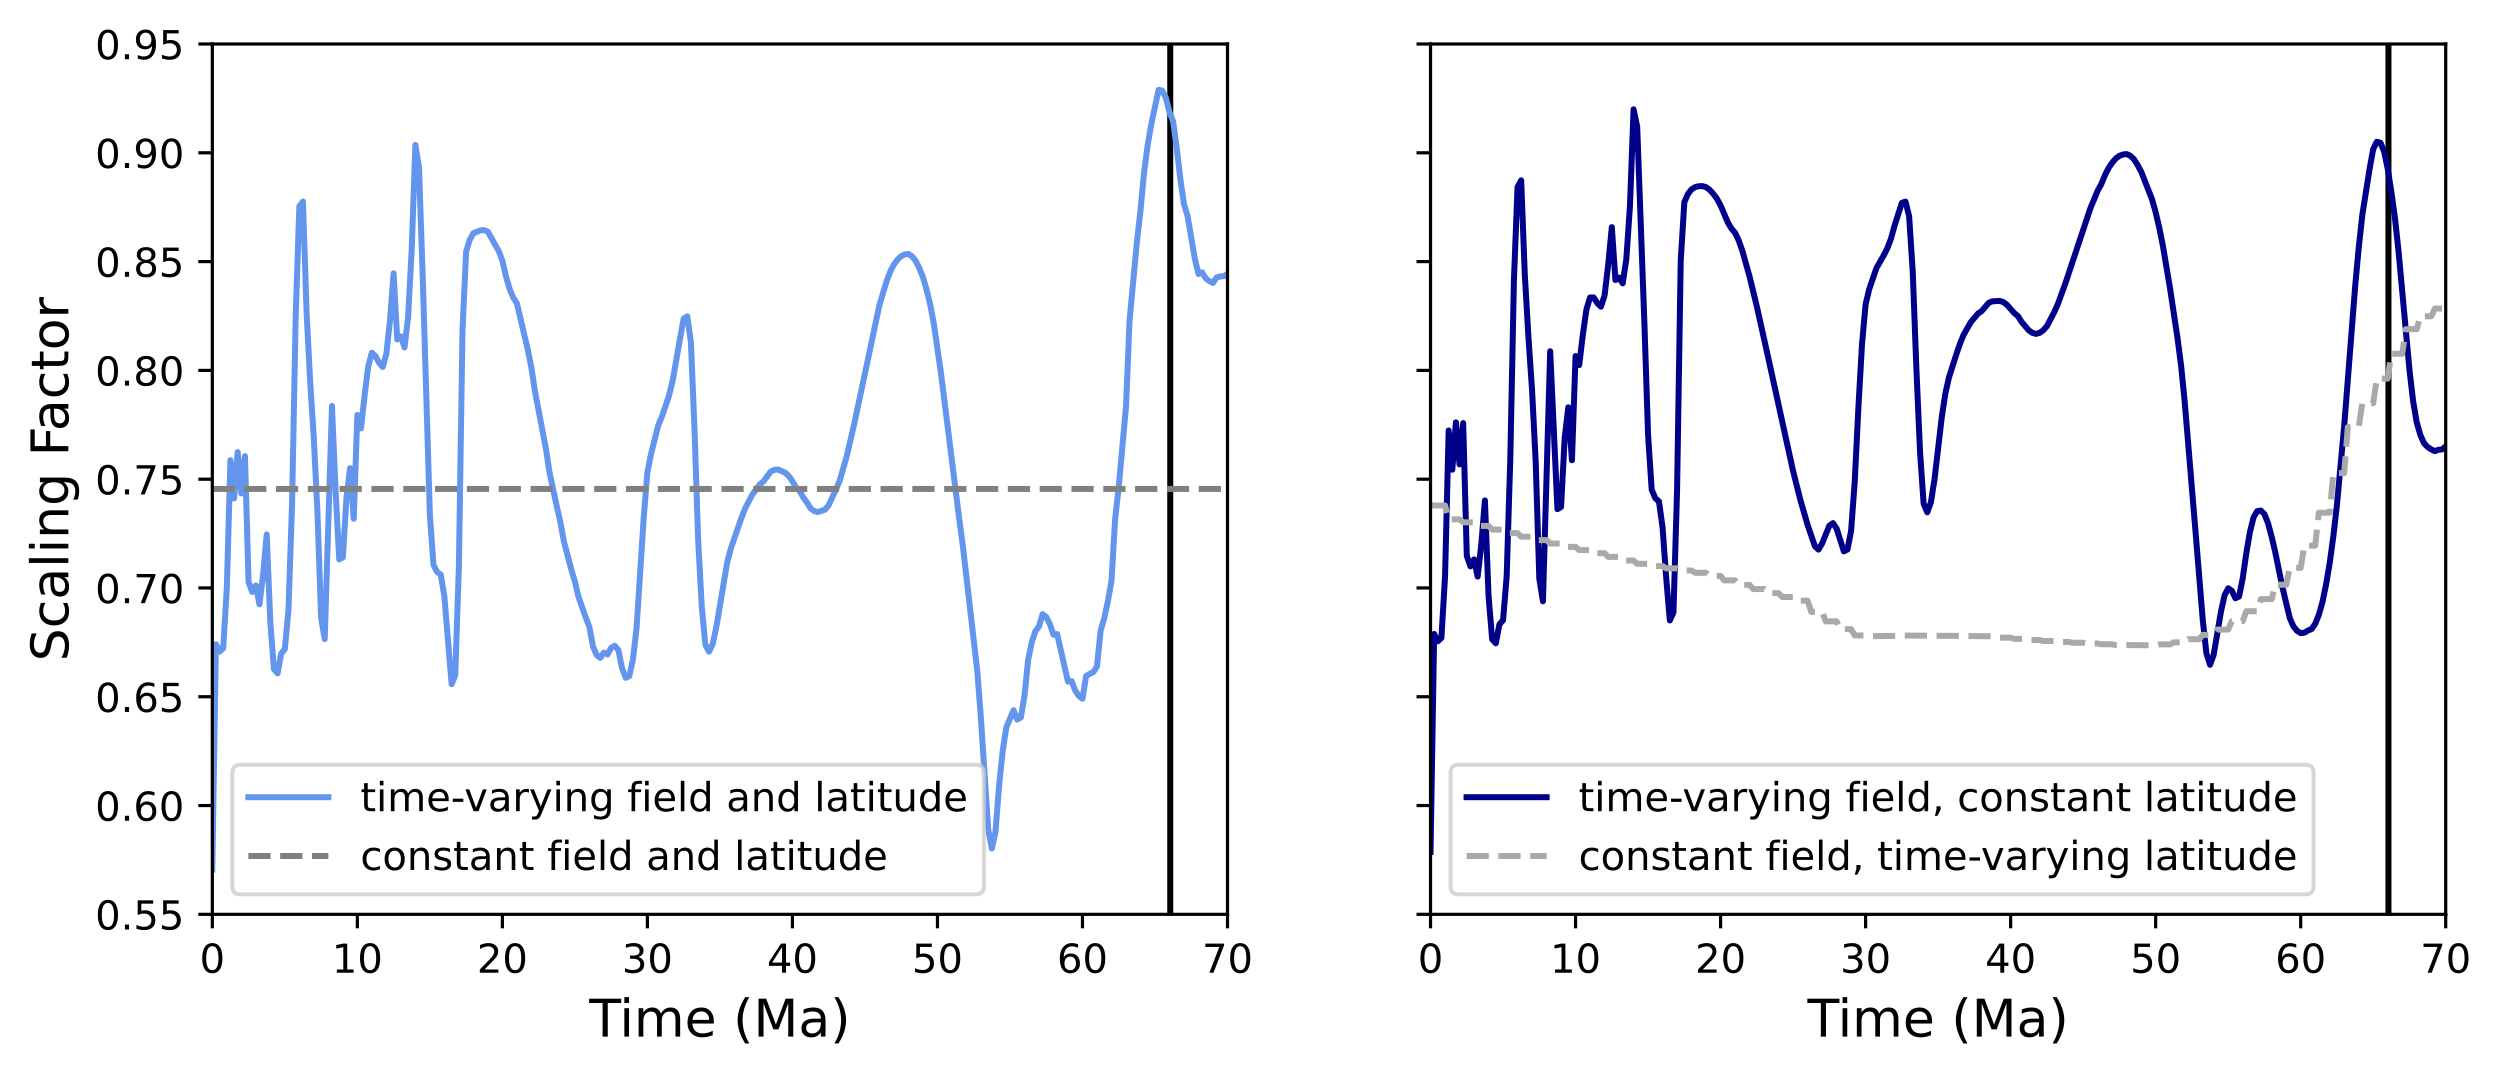<?xml version="1.0" encoding="utf-8" standalone="no"?>
<!DOCTYPE svg PUBLIC "-//W3C//DTD SVG 1.1//EN"
  "http://www.w3.org/Graphics/SVG/1.1/DTD/svg11.dtd">
<!-- Created with matplotlib (https://matplotlib.org/) -->
<svg height="268.899pt" version="1.1" viewBox="0 0 624.61 268.899" width="624.61pt" xmlns="http://www.w3.org/2000/svg" xmlns:xlink="http://www.w3.org/1999/xlink">
 <defs>
  <style type="text/css">
*{stroke-linecap:butt;stroke-linejoin:round;}
  </style>
 </defs>
 <g id="figure_1">
  <g id="patch_1">
   <path d="M 0 268.899 
L 624.61 268.899 
L 624.61 0 
L 0 0 
z
" style="fill:#ffffff;"/>
  </g>
  <g id="axes_1">
   <g id="patch_2">
    <path d="M 53.047 228.439 
L 306.684 228.439 
L 306.684 10.999 
L 53.047 10.999 
z
" style="fill:#ffffff;"/>
   </g>
   <g id="matplotlib.axis_1">
    <g id="xtick_1">
     <g id="line2d_1">
      <defs>
       <path d="M 0 0 
L 0 3.5 
" id="m729b329d42" style="stroke:#000000;stroke-width:0.8;"/>
      </defs>
      <g>
       <use style="stroke:#000000;stroke-width:0.8;" x="53.047" xlink:href="#m729b329d42" y="228.439"/>
      </g>
     </g>
     <g id="text_1">
      <!-- 0 -->
      <defs>
       <path d="M 31.781 66.406 
Q 24.172 66.406 20.328 58.906 
Q 16.5 51.422 16.5 36.375 
Q 16.5 21.391 20.328 13.891 
Q 24.172 6.391 31.781 6.391 
Q 39.453 6.391 43.281 13.891 
Q 47.125 21.391 47.125 36.375 
Q 47.125 51.422 43.281 58.906 
Q 39.453 66.406 31.781 66.406 
z
M 31.781 74.219 
Q 44.047 74.219 50.516 64.516 
Q 56.984 54.828 56.984 36.375 
Q 56.984 17.969 50.516 8.266 
Q 44.047 -1.422 31.781 -1.422 
Q 19.531 -1.422 13.062 8.266 
Q 6.594 17.969 6.594 36.375 
Q 6.594 54.828 13.062 64.516 
Q 19.531 74.219 31.781 74.219 
z
" id="DejaVuSans-48"/>
      </defs>
      <g transform="translate(49.866 243.038)scale(0.1 -0.1)">
       <use xlink:href="#DejaVuSans-48"/>
      </g>
     </g>
    </g>
    <g id="xtick_2">
     <g id="line2d_2">
      <g>
       <use style="stroke:#000000;stroke-width:0.8;" x="89.281" xlink:href="#m729b329d42" y="228.439"/>
      </g>
     </g>
     <g id="text_2">
      <!-- 10 -->
      <defs>
       <path d="M 12.406 8.297 
L 28.516 8.297 
L 28.516 63.922 
L 10.984 60.406 
L 10.984 69.391 
L 28.422 72.906 
L 38.281 72.906 
L 38.281 8.297 
L 54.391 8.297 
L 54.391 0 
L 12.406 0 
z
" id="DejaVuSans-49"/>
      </defs>
      <g transform="translate(82.918 243.038)scale(0.1 -0.1)">
       <use xlink:href="#DejaVuSans-49"/>
       <use x="63.623" xlink:href="#DejaVuSans-48"/>
      </g>
     </g>
    </g>
    <g id="xtick_3">
     <g id="line2d_3">
      <g>
       <use style="stroke:#000000;stroke-width:0.8;" x="125.515" xlink:href="#m729b329d42" y="228.439"/>
      </g>
     </g>
     <g id="text_3">
      <!-- 20 -->
      <defs>
       <path d="M 19.188 8.297 
L 53.609 8.297 
L 53.609 0 
L 7.328 0 
L 7.328 8.297 
Q 12.938 14.109 22.625 23.891 
Q 32.328 33.688 34.812 36.531 
Q 39.547 41.844 41.422 45.531 
Q 43.312 49.219 43.312 52.781 
Q 43.312 58.594 39.234 62.25 
Q 35.156 65.922 28.609 65.922 
Q 23.969 65.922 18.812 64.312 
Q 13.672 62.703 7.812 59.422 
L 7.812 69.391 
Q 13.766 71.781 18.938 73 
Q 24.125 74.219 28.422 74.219 
Q 39.75 74.219 46.484 68.547 
Q 53.219 62.891 53.219 53.422 
Q 53.219 48.922 51.531 44.891 
Q 49.859 40.875 45.406 35.406 
Q 44.188 33.984 37.641 27.219 
Q 31.109 20.453 19.188 8.297 
z
" id="DejaVuSans-50"/>
      </defs>
      <g transform="translate(119.152 243.038)scale(0.1 -0.1)">
       <use xlink:href="#DejaVuSans-50"/>
       <use x="63.623" xlink:href="#DejaVuSans-48"/>
      </g>
     </g>
    </g>
    <g id="xtick_4">
     <g id="line2d_4">
      <g>
       <use style="stroke:#000000;stroke-width:0.8;" x="161.748" xlink:href="#m729b329d42" y="228.439"/>
      </g>
     </g>
     <g id="text_4">
      <!-- 30 -->
      <defs>
       <path d="M 40.578 39.312 
Q 47.656 37.797 51.625 33 
Q 55.609 28.219 55.609 21.188 
Q 55.609 10.406 48.188 4.484 
Q 40.766 -1.422 27.094 -1.422 
Q 22.516 -1.422 17.656 -0.516 
Q 12.797 0.391 7.625 2.203 
L 7.625 11.719 
Q 11.719 9.328 16.594 8.109 
Q 21.484 6.891 26.812 6.891 
Q 36.078 6.891 40.938 10.547 
Q 45.797 14.203 45.797 21.188 
Q 45.797 27.641 41.281 31.266 
Q 36.766 34.906 28.719 34.906 
L 20.219 34.906 
L 20.219 43.016 
L 29.109 43.016 
Q 36.375 43.016 40.234 45.922 
Q 44.094 48.828 44.094 54.297 
Q 44.094 59.906 40.109 62.906 
Q 36.141 65.922 28.719 65.922 
Q 24.656 65.922 20.016 65.031 
Q 15.375 64.156 9.812 62.312 
L 9.812 71.094 
Q 15.438 72.656 20.344 73.438 
Q 25.25 74.219 29.594 74.219 
Q 40.828 74.219 47.359 69.109 
Q 53.906 64.016 53.906 55.328 
Q 53.906 49.266 50.438 45.094 
Q 46.969 40.922 40.578 39.312 
z
" id="DejaVuSans-51"/>
      </defs>
      <g transform="translate(155.386 243.038)scale(0.1 -0.1)">
       <use xlink:href="#DejaVuSans-51"/>
       <use x="63.623" xlink:href="#DejaVuSans-48"/>
      </g>
     </g>
    </g>
    <g id="xtick_5">
     <g id="line2d_5">
      <g>
       <use style="stroke:#000000;stroke-width:0.8;" x="197.982" xlink:href="#m729b329d42" y="228.439"/>
      </g>
     </g>
     <g id="text_5">
      <!-- 40 -->
      <defs>
       <path d="M 37.797 64.312 
L 12.891 25.391 
L 37.797 25.391 
z
M 35.203 72.906 
L 47.609 72.906 
L 47.609 25.391 
L 58.016 25.391 
L 58.016 17.188 
L 47.609 17.188 
L 47.609 0 
L 37.797 0 
L 37.797 17.188 
L 4.891 17.188 
L 4.891 26.703 
z
" id="DejaVuSans-52"/>
      </defs>
      <g transform="translate(191.62 243.038)scale(0.1 -0.1)">
       <use xlink:href="#DejaVuSans-52"/>
       <use x="63.623" xlink:href="#DejaVuSans-48"/>
      </g>
     </g>
    </g>
    <g id="xtick_6">
     <g id="line2d_6">
      <g>
       <use style="stroke:#000000;stroke-width:0.8;" x="234.216" xlink:href="#m729b329d42" y="228.439"/>
      </g>
     </g>
     <g id="text_6">
      <!-- 50 -->
      <defs>
       <path d="M 10.797 72.906 
L 49.516 72.906 
L 49.516 64.594 
L 19.828 64.594 
L 19.828 46.734 
Q 21.969 47.469 24.109 47.828 
Q 26.266 48.188 28.422 48.188 
Q 40.625 48.188 47.75 41.5 
Q 54.891 34.812 54.891 23.391 
Q 54.891 11.625 47.562 5.094 
Q 40.234 -1.422 26.906 -1.422 
Q 22.312 -1.422 17.547 -0.641 
Q 12.797 0.141 7.719 1.703 
L 7.719 11.625 
Q 12.109 9.234 16.797 8.062 
Q 21.484 6.891 26.703 6.891 
Q 35.156 6.891 40.078 11.328 
Q 45.016 15.766 45.016 23.391 
Q 45.016 31 40.078 35.438 
Q 35.156 39.891 26.703 39.891 
Q 22.75 39.891 18.812 39.016 
Q 14.891 38.141 10.797 36.281 
z
" id="DejaVuSans-53"/>
      </defs>
      <g transform="translate(227.854 243.038)scale(0.1 -0.1)">
       <use xlink:href="#DejaVuSans-53"/>
       <use x="63.623" xlink:href="#DejaVuSans-48"/>
      </g>
     </g>
    </g>
    <g id="xtick_7">
     <g id="line2d_7">
      <g>
       <use style="stroke:#000000;stroke-width:0.8;" x="270.45" xlink:href="#m729b329d42" y="228.439"/>
      </g>
     </g>
     <g id="text_7">
      <!-- 60 -->
      <defs>
       <path d="M 33.016 40.375 
Q 26.375 40.375 22.484 35.828 
Q 18.609 31.297 18.609 23.391 
Q 18.609 15.531 22.484 10.953 
Q 26.375 6.391 33.016 6.391 
Q 39.656 6.391 43.531 10.953 
Q 47.406 15.531 47.406 23.391 
Q 47.406 31.297 43.531 35.828 
Q 39.656 40.375 33.016 40.375 
z
M 52.594 71.297 
L 52.594 62.312 
Q 48.875 64.062 45.094 64.984 
Q 41.312 65.922 37.594 65.922 
Q 27.828 65.922 22.672 59.328 
Q 17.531 52.734 16.797 39.406 
Q 19.672 43.656 24.016 45.922 
Q 28.375 48.188 33.594 48.188 
Q 44.578 48.188 50.953 41.516 
Q 57.328 34.859 57.328 23.391 
Q 57.328 12.156 50.688 5.359 
Q 44.047 -1.422 33.016 -1.422 
Q 20.359 -1.422 13.672 8.266 
Q 6.984 17.969 6.984 36.375 
Q 6.984 53.656 15.188 63.938 
Q 23.391 74.219 37.203 74.219 
Q 40.922 74.219 44.703 73.484 
Q 48.484 72.75 52.594 71.297 
z
" id="DejaVuSans-54"/>
      </defs>
      <g transform="translate(264.087 243.038)scale(0.1 -0.1)">
       <use xlink:href="#DejaVuSans-54"/>
       <use x="63.623" xlink:href="#DejaVuSans-48"/>
      </g>
     </g>
    </g>
    <g id="xtick_8">
     <g id="line2d_8">
      <g>
       <use style="stroke:#000000;stroke-width:0.8;" x="306.684" xlink:href="#m729b329d42" y="228.439"/>
      </g>
     </g>
     <g id="text_8">
      <!-- 70 -->
      <defs>
       <path d="M 8.203 72.906 
L 55.078 72.906 
L 55.078 68.703 
L 28.609 0 
L 18.312 0 
L 43.219 64.594 
L 8.203 64.594 
z
" id="DejaVuSans-55"/>
      </defs>
      <g transform="translate(300.321 243.038)scale(0.1 -0.1)">
       <use xlink:href="#DejaVuSans-55"/>
       <use x="63.623" xlink:href="#DejaVuSans-48"/>
      </g>
     </g>
    </g>
    <g id="text_9">
     <!-- Time (Ma) -->
     <defs>
      <path d="M -0.297 72.906 
L 61.375 72.906 
L 61.375 64.594 
L 35.5 64.594 
L 35.5 0 
L 25.594 0 
L 25.594 64.594 
L -0.297 64.594 
z
" id="DejaVuSans-84"/>
      <path d="M 9.422 54.688 
L 18.406 54.688 
L 18.406 0 
L 9.422 0 
z
M 9.422 75.984 
L 18.406 75.984 
L 18.406 64.594 
L 9.422 64.594 
z
" id="DejaVuSans-105"/>
      <path d="M 52 44.188 
Q 55.375 50.25 60.062 53.125 
Q 64.75 56 71.094 56 
Q 79.641 56 84.281 50.016 
Q 88.922 44.047 88.922 33.016 
L 88.922 0 
L 79.891 0 
L 79.891 32.719 
Q 79.891 40.578 77.094 44.375 
Q 74.312 48.188 68.609 48.188 
Q 61.625 48.188 57.562 43.547 
Q 53.516 38.922 53.516 30.906 
L 53.516 0 
L 44.484 0 
L 44.484 32.719 
Q 44.484 40.625 41.703 44.406 
Q 38.922 48.188 33.109 48.188 
Q 26.219 48.188 22.156 43.531 
Q 18.109 38.875 18.109 30.906 
L 18.109 0 
L 9.078 0 
L 9.078 54.688 
L 18.109 54.688 
L 18.109 46.188 
Q 21.188 51.219 25.484 53.609 
Q 29.781 56 35.688 56 
Q 41.656 56 45.828 52.969 
Q 50 49.953 52 44.188 
z
" id="DejaVuSans-109"/>
      <path d="M 56.203 29.594 
L 56.203 25.203 
L 14.891 25.203 
Q 15.484 15.922 20.484 11.062 
Q 25.484 6.203 34.422 6.203 
Q 39.594 6.203 44.453 7.469 
Q 49.312 8.734 54.109 11.281 
L 54.109 2.781 
Q 49.266 0.734 44.188 -0.344 
Q 39.109 -1.422 33.891 -1.422 
Q 20.797 -1.422 13.156 6.188 
Q 5.516 13.812 5.516 26.812 
Q 5.516 40.234 12.766 48.109 
Q 20.016 56 32.328 56 
Q 43.359 56 49.781 48.891 
Q 56.203 41.797 56.203 29.594 
z
M 47.219 32.234 
Q 47.125 39.594 43.094 43.984 
Q 39.062 48.391 32.422 48.391 
Q 24.906 48.391 20.391 44.141 
Q 15.875 39.891 15.188 32.172 
z
" id="DejaVuSans-101"/>
      <path id="DejaVuSans-32"/>
      <path d="M 31 75.875 
Q 24.469 64.656 21.281 53.656 
Q 18.109 42.672 18.109 31.391 
Q 18.109 20.125 21.312 9.062 
Q 24.516 -2 31 -13.188 
L 23.188 -13.188 
Q 15.875 -1.703 12.234 9.375 
Q 8.594 20.453 8.594 31.391 
Q 8.594 42.281 12.203 53.312 
Q 15.828 64.359 23.188 75.875 
z
" id="DejaVuSans-40"/>
      <path d="M 9.812 72.906 
L 24.516 72.906 
L 43.109 23.297 
L 61.812 72.906 
L 76.516 72.906 
L 76.516 0 
L 66.891 0 
L 66.891 64.016 
L 48.094 14.016 
L 38.188 14.016 
L 19.391 64.016 
L 19.391 0 
L 9.812 0 
z
" id="DejaVuSans-77"/>
      <path d="M 34.281 27.484 
Q 23.391 27.484 19.188 25 
Q 14.984 22.516 14.984 16.5 
Q 14.984 11.719 18.141 8.906 
Q 21.297 6.109 26.703 6.109 
Q 34.188 6.109 38.703 11.406 
Q 43.219 16.703 43.219 25.484 
L 43.219 27.484 
z
M 52.203 31.203 
L 52.203 0 
L 43.219 0 
L 43.219 8.297 
Q 40.141 3.328 35.547 0.953 
Q 30.953 -1.422 24.312 -1.422 
Q 15.922 -1.422 10.953 3.297 
Q 6 8.016 6 15.922 
Q 6 25.141 12.172 29.828 
Q 18.359 34.516 30.609 34.516 
L 43.219 34.516 
L 43.219 35.406 
Q 43.219 41.609 39.141 45 
Q 35.062 48.391 27.688 48.391 
Q 23 48.391 18.547 47.266 
Q 14.109 46.141 10.016 43.891 
L 10.016 52.203 
Q 14.938 54.109 19.578 55.047 
Q 24.219 56 28.609 56 
Q 40.484 56 46.344 49.844 
Q 52.203 43.703 52.203 31.203 
z
" id="DejaVuSans-97"/>
      <path d="M 8.016 75.875 
L 15.828 75.875 
Q 23.141 64.359 26.781 53.312 
Q 30.422 42.281 30.422 31.391 
Q 30.422 20.453 26.781 9.375 
Q 23.141 -1.703 15.828 -13.188 
L 8.016 -13.188 
Q 14.5 -2 17.703 9.062 
Q 20.906 20.125 20.906 31.391 
Q 20.906 42.672 17.703 53.656 
Q 14.5 64.656 8.016 75.875 
z
" id="DejaVuSans-41"/>
     </defs>
     <g transform="translate(147.232 258.995)scale(0.13 -0.13)">
      <use xlink:href="#DejaVuSans-84"/>
      <use x="57.959" xlink:href="#DejaVuSans-105"/>
      <use x="85.742" xlink:href="#DejaVuSans-109"/>
      <use x="183.154" xlink:href="#DejaVuSans-101"/>
      <use x="244.678" xlink:href="#DejaVuSans-32"/>
      <use x="276.465" xlink:href="#DejaVuSans-40"/>
      <use x="315.479" xlink:href="#DejaVuSans-77"/>
      <use x="401.758" xlink:href="#DejaVuSans-97"/>
      <use x="463.037" xlink:href="#DejaVuSans-41"/>
     </g>
    </g>
   </g>
   <g id="matplotlib.axis_2">
    <g id="ytick_1">
     <g id="line2d_9">
      <defs>
       <path d="M 0 0 
L -3.5 0 
" id="md293031a9d" style="stroke:#000000;stroke-width:0.8;"/>
      </defs>
      <g>
       <use style="stroke:#000000;stroke-width:0.8;" x="53.047" xlink:href="#md293031a9d" y="228.439"/>
      </g>
     </g>
     <g id="text_10">
      <!-- 0.55 -->
      <defs>
       <path d="M 10.688 12.406 
L 21 12.406 
L 21 0 
L 10.688 0 
z
" id="DejaVuSans-46"/>
      </defs>
      <g transform="translate(23.782 232.238)scale(0.1 -0.1)">
       <use xlink:href="#DejaVuSans-48"/>
       <use x="63.623" xlink:href="#DejaVuSans-46"/>
       <use x="95.41" xlink:href="#DejaVuSans-53"/>
       <use x="159.033" xlink:href="#DejaVuSans-53"/>
      </g>
     </g>
    </g>
    <g id="ytick_2">
     <g id="line2d_10">
      <g>
       <use style="stroke:#000000;stroke-width:0.8;" x="53.047" xlink:href="#md293031a9d" y="201.259"/>
      </g>
     </g>
     <g id="text_11">
      <!-- 0.60 -->
      <g transform="translate(23.782 205.058)scale(0.1 -0.1)">
       <use xlink:href="#DejaVuSans-48"/>
       <use x="63.623" xlink:href="#DejaVuSans-46"/>
       <use x="95.41" xlink:href="#DejaVuSans-54"/>
       <use x="159.033" xlink:href="#DejaVuSans-48"/>
      </g>
     </g>
    </g>
    <g id="ytick_3">
     <g id="line2d_11">
      <g>
       <use style="stroke:#000000;stroke-width:0.8;" x="53.047" xlink:href="#md293031a9d" y="174.079"/>
      </g>
     </g>
     <g id="text_12">
      <!-- 0.65 -->
      <g transform="translate(23.782 177.878)scale(0.1 -0.1)">
       <use xlink:href="#DejaVuSans-48"/>
       <use x="63.623" xlink:href="#DejaVuSans-46"/>
       <use x="95.41" xlink:href="#DejaVuSans-54"/>
       <use x="159.033" xlink:href="#DejaVuSans-53"/>
      </g>
     </g>
    </g>
    <g id="ytick_4">
     <g id="line2d_12">
      <g>
       <use style="stroke:#000000;stroke-width:0.8;" x="53.047" xlink:href="#md293031a9d" y="146.899"/>
      </g>
     </g>
     <g id="text_13">
      <!-- 0.70 -->
      <g transform="translate(23.782 150.698)scale(0.1 -0.1)">
       <use xlink:href="#DejaVuSans-48"/>
       <use x="63.623" xlink:href="#DejaVuSans-46"/>
       <use x="95.41" xlink:href="#DejaVuSans-55"/>
       <use x="159.033" xlink:href="#DejaVuSans-48"/>
      </g>
     </g>
    </g>
    <g id="ytick_5">
     <g id="line2d_13">
      <g>
       <use style="stroke:#000000;stroke-width:0.8;" x="53.047" xlink:href="#md293031a9d" y="119.719"/>
      </g>
     </g>
     <g id="text_14">
      <!-- 0.75 -->
      <g transform="translate(23.782 123.518)scale(0.1 -0.1)">
       <use xlink:href="#DejaVuSans-48"/>
       <use x="63.623" xlink:href="#DejaVuSans-46"/>
       <use x="95.41" xlink:href="#DejaVuSans-55"/>
       <use x="159.033" xlink:href="#DejaVuSans-53"/>
      </g>
     </g>
    </g>
    <g id="ytick_6">
     <g id="line2d_14">
      <g>
       <use style="stroke:#000000;stroke-width:0.8;" x="53.047" xlink:href="#md293031a9d" y="92.539"/>
      </g>
     </g>
     <g id="text_15">
      <!-- 0.80 -->
      <defs>
       <path d="M 31.781 34.625 
Q 24.75 34.625 20.719 30.859 
Q 16.703 27.094 16.703 20.516 
Q 16.703 13.922 20.719 10.156 
Q 24.75 6.391 31.781 6.391 
Q 38.812 6.391 42.859 10.172 
Q 46.922 13.969 46.922 20.516 
Q 46.922 27.094 42.891 30.859 
Q 38.875 34.625 31.781 34.625 
z
M 21.922 38.812 
Q 15.578 40.375 12.031 44.719 
Q 8.5 49.078 8.5 55.328 
Q 8.5 64.062 14.719 69.141 
Q 20.953 74.219 31.781 74.219 
Q 42.672 74.219 48.875 69.141 
Q 55.078 64.062 55.078 55.328 
Q 55.078 49.078 51.531 44.719 
Q 48 40.375 41.703 38.812 
Q 48.828 37.156 52.797 32.312 
Q 56.781 27.484 56.781 20.516 
Q 56.781 9.906 50.312 4.234 
Q 43.844 -1.422 31.781 -1.422 
Q 19.734 -1.422 13.25 4.234 
Q 6.781 9.906 6.781 20.516 
Q 6.781 27.484 10.781 32.312 
Q 14.797 37.156 21.922 38.812 
z
M 18.312 54.391 
Q 18.312 48.734 21.844 45.562 
Q 25.391 42.391 31.781 42.391 
Q 38.141 42.391 41.719 45.562 
Q 45.312 48.734 45.312 54.391 
Q 45.312 60.062 41.719 63.234 
Q 38.141 66.406 31.781 66.406 
Q 25.391 66.406 21.844 63.234 
Q 18.312 60.062 18.312 54.391 
z
" id="DejaVuSans-56"/>
      </defs>
      <g transform="translate(23.782 96.338)scale(0.1 -0.1)">
       <use xlink:href="#DejaVuSans-48"/>
       <use x="63.623" xlink:href="#DejaVuSans-46"/>
       <use x="95.41" xlink:href="#DejaVuSans-56"/>
       <use x="159.033" xlink:href="#DejaVuSans-48"/>
      </g>
     </g>
    </g>
    <g id="ytick_7">
     <g id="line2d_15">
      <g>
       <use style="stroke:#000000;stroke-width:0.8;" x="53.047" xlink:href="#md293031a9d" y="65.359"/>
      </g>
     </g>
     <g id="text_16">
      <!-- 0.85 -->
      <g transform="translate(23.782 69.158)scale(0.1 -0.1)">
       <use xlink:href="#DejaVuSans-48"/>
       <use x="63.623" xlink:href="#DejaVuSans-46"/>
       <use x="95.41" xlink:href="#DejaVuSans-56"/>
       <use x="159.033" xlink:href="#DejaVuSans-53"/>
      </g>
     </g>
    </g>
    <g id="ytick_8">
     <g id="line2d_16">
      <g>
       <use style="stroke:#000000;stroke-width:0.8;" x="53.047" xlink:href="#md293031a9d" y="38.179"/>
      </g>
     </g>
     <g id="text_17">
      <!-- 0.90 -->
      <defs>
       <path d="M 10.984 1.516 
L 10.984 10.5 
Q 14.703 8.734 18.5 7.812 
Q 22.312 6.891 25.984 6.891 
Q 35.75 6.891 40.891 13.453 
Q 46.047 20.016 46.781 33.406 
Q 43.953 29.203 39.594 26.953 
Q 35.25 24.703 29.984 24.703 
Q 19.047 24.703 12.672 31.312 
Q 6.297 37.938 6.297 49.422 
Q 6.297 60.641 12.938 67.422 
Q 19.578 74.219 30.609 74.219 
Q 43.266 74.219 49.922 64.516 
Q 56.594 54.828 56.594 36.375 
Q 56.594 19.141 48.406 8.859 
Q 40.234 -1.422 26.422 -1.422 
Q 22.703 -1.422 18.891 -0.688 
Q 15.094 0.047 10.984 1.516 
z
M 30.609 32.422 
Q 37.25 32.422 41.125 36.953 
Q 45.016 41.5 45.016 49.422 
Q 45.016 57.281 41.125 61.844 
Q 37.25 66.406 30.609 66.406 
Q 23.969 66.406 20.094 61.844 
Q 16.219 57.281 16.219 49.422 
Q 16.219 41.5 20.094 36.953 
Q 23.969 32.422 30.609 32.422 
z
" id="DejaVuSans-57"/>
      </defs>
      <g transform="translate(23.782 41.978)scale(0.1 -0.1)">
       <use xlink:href="#DejaVuSans-48"/>
       <use x="63.623" xlink:href="#DejaVuSans-46"/>
       <use x="95.41" xlink:href="#DejaVuSans-57"/>
       <use x="159.033" xlink:href="#DejaVuSans-48"/>
      </g>
     </g>
    </g>
    <g id="ytick_9">
     <g id="line2d_17">
      <g>
       <use style="stroke:#000000;stroke-width:0.8;" x="53.047" xlink:href="#md293031a9d" y="10.999"/>
      </g>
     </g>
     <g id="text_18">
      <!-- 0.95 -->
      <g transform="translate(23.782 14.798)scale(0.1 -0.1)">
       <use xlink:href="#DejaVuSans-48"/>
       <use x="63.623" xlink:href="#DejaVuSans-46"/>
       <use x="95.41" xlink:href="#DejaVuSans-57"/>
       <use x="159.033" xlink:href="#DejaVuSans-53"/>
      </g>
     </g>
    </g>
    <g id="text_19">
     <!-- Scaling Factor -->
     <defs>
      <path d="M 53.516 70.516 
L 53.516 60.891 
Q 47.906 63.578 42.922 64.891 
Q 37.938 66.219 33.297 66.219 
Q 25.25 66.219 20.875 63.094 
Q 16.5 59.969 16.5 54.203 
Q 16.5 49.359 19.406 46.891 
Q 22.312 44.438 30.422 42.922 
L 36.375 41.703 
Q 47.406 39.594 52.656 34.297 
Q 57.906 29 57.906 20.125 
Q 57.906 9.516 50.797 4.047 
Q 43.703 -1.422 29.984 -1.422 
Q 24.812 -1.422 18.969 -0.25 
Q 13.141 0.922 6.891 3.219 
L 6.891 13.375 
Q 12.891 10.016 18.656 8.297 
Q 24.422 6.594 29.984 6.594 
Q 38.422 6.594 43.016 9.906 
Q 47.609 13.234 47.609 19.391 
Q 47.609 24.75 44.312 27.781 
Q 41.016 30.812 33.5 32.328 
L 27.484 33.5 
Q 16.453 35.688 11.516 40.375 
Q 6.594 45.062 6.594 53.422 
Q 6.594 63.094 13.406 68.656 
Q 20.219 74.219 32.172 74.219 
Q 37.312 74.219 42.625 73.281 
Q 47.953 72.359 53.516 70.516 
z
" id="DejaVuSans-83"/>
      <path d="M 48.781 52.594 
L 48.781 44.188 
Q 44.969 46.297 41.141 47.344 
Q 37.312 48.391 33.406 48.391 
Q 24.656 48.391 19.812 42.844 
Q 14.984 37.312 14.984 27.297 
Q 14.984 17.281 19.812 11.734 
Q 24.656 6.203 33.406 6.203 
Q 37.312 6.203 41.141 7.25 
Q 44.969 8.297 48.781 10.406 
L 48.781 2.094 
Q 45.016 0.344 40.984 -0.531 
Q 36.969 -1.422 32.422 -1.422 
Q 20.062 -1.422 12.781 6.344 
Q 5.516 14.109 5.516 27.297 
Q 5.516 40.672 12.859 48.328 
Q 20.219 56 33.016 56 
Q 37.156 56 41.109 55.141 
Q 45.062 54.297 48.781 52.594 
z
" id="DejaVuSans-99"/>
      <path d="M 9.422 75.984 
L 18.406 75.984 
L 18.406 0 
L 9.422 0 
z
" id="DejaVuSans-108"/>
      <path d="M 54.891 33.016 
L 54.891 0 
L 45.906 0 
L 45.906 32.719 
Q 45.906 40.484 42.875 44.328 
Q 39.844 48.188 33.797 48.188 
Q 26.516 48.188 22.312 43.547 
Q 18.109 38.922 18.109 30.906 
L 18.109 0 
L 9.078 0 
L 9.078 54.688 
L 18.109 54.688 
L 18.109 46.188 
Q 21.344 51.125 25.703 53.562 
Q 30.078 56 35.797 56 
Q 45.219 56 50.047 50.172 
Q 54.891 44.344 54.891 33.016 
z
" id="DejaVuSans-110"/>
      <path d="M 45.406 27.984 
Q 45.406 37.75 41.375 43.109 
Q 37.359 48.484 30.078 48.484 
Q 22.859 48.484 18.828 43.109 
Q 14.797 37.75 14.797 27.984 
Q 14.797 18.266 18.828 12.891 
Q 22.859 7.516 30.078 7.516 
Q 37.359 7.516 41.375 12.891 
Q 45.406 18.266 45.406 27.984 
z
M 54.391 6.781 
Q 54.391 -7.172 48.188 -13.984 
Q 42 -20.797 29.203 -20.797 
Q 24.469 -20.797 20.266 -20.094 
Q 16.062 -19.391 12.109 -17.922 
L 12.109 -9.188 
Q 16.062 -11.328 19.922 -12.344 
Q 23.781 -13.375 27.781 -13.375 
Q 36.625 -13.375 41.016 -8.766 
Q 45.406 -4.156 45.406 5.172 
L 45.406 9.625 
Q 42.625 4.781 38.281 2.391 
Q 33.938 0 27.875 0 
Q 17.828 0 11.672 7.656 
Q 5.516 15.328 5.516 27.984 
Q 5.516 40.672 11.672 48.328 
Q 17.828 56 27.875 56 
Q 33.938 56 38.281 53.609 
Q 42.625 51.219 45.406 46.391 
L 45.406 54.688 
L 54.391 54.688 
z
" id="DejaVuSans-103"/>
      <path d="M 9.812 72.906 
L 51.703 72.906 
L 51.703 64.594 
L 19.672 64.594 
L 19.672 43.109 
L 48.578 43.109 
L 48.578 34.812 
L 19.672 34.812 
L 19.672 0 
L 9.812 0 
z
" id="DejaVuSans-70"/>
      <path d="M 18.312 70.219 
L 18.312 54.688 
L 36.812 54.688 
L 36.812 47.703 
L 18.312 47.703 
L 18.312 18.016 
Q 18.312 11.328 20.141 9.422 
Q 21.969 7.516 27.594 7.516 
L 36.812 7.516 
L 36.812 0 
L 27.594 0 
Q 17.188 0 13.234 3.875 
Q 9.281 7.766 9.281 18.016 
L 9.281 47.703 
L 2.688 47.703 
L 2.688 54.688 
L 9.281 54.688 
L 9.281 70.219 
z
" id="DejaVuSans-116"/>
      <path d="M 30.609 48.391 
Q 23.391 48.391 19.188 42.75 
Q 14.984 37.109 14.984 27.297 
Q 14.984 17.484 19.156 11.844 
Q 23.344 6.203 30.609 6.203 
Q 37.797 6.203 41.984 11.859 
Q 46.188 17.531 46.188 27.297 
Q 46.188 37.016 41.984 42.703 
Q 37.797 48.391 30.609 48.391 
z
M 30.609 56 
Q 42.328 56 49.016 48.375 
Q 55.719 40.766 55.719 27.297 
Q 55.719 13.875 49.016 6.219 
Q 42.328 -1.422 30.609 -1.422 
Q 18.844 -1.422 12.172 6.219 
Q 5.516 13.875 5.516 27.297 
Q 5.516 40.766 12.172 48.375 
Q 18.844 56 30.609 56 
z
" id="DejaVuSans-111"/>
      <path d="M 41.109 46.297 
Q 39.594 47.172 37.812 47.578 
Q 36.031 48 33.891 48 
Q 26.266 48 22.188 43.047 
Q 18.109 38.094 18.109 28.812 
L 18.109 0 
L 9.078 0 
L 9.078 54.688 
L 18.109 54.688 
L 18.109 46.188 
Q 20.953 51.172 25.484 53.578 
Q 30.031 56 36.531 56 
Q 37.453 56 38.578 55.875 
Q 39.703 55.766 41.062 55.516 
z
" id="DejaVuSans-114"/>
     </defs>
     <g transform="translate(17.078 165.226)rotate(-90)scale(0.13 -0.13)">
      <use xlink:href="#DejaVuSans-83"/>
      <use x="63.477" xlink:href="#DejaVuSans-99"/>
      <use x="118.457" xlink:href="#DejaVuSans-97"/>
      <use x="179.736" xlink:href="#DejaVuSans-108"/>
      <use x="207.52" xlink:href="#DejaVuSans-105"/>
      <use x="235.303" xlink:href="#DejaVuSans-110"/>
      <use x="298.682" xlink:href="#DejaVuSans-103"/>
      <use x="362.158" xlink:href="#DejaVuSans-32"/>
      <use x="393.945" xlink:href="#DejaVuSans-70"/>
      <use x="442.34" xlink:href="#DejaVuSans-97"/>
      <use x="503.619" xlink:href="#DejaVuSans-99"/>
      <use x="558.6" xlink:href="#DejaVuSans-116"/>
      <use x="597.809" xlink:href="#DejaVuSans-111"/>
      <use x="658.99" xlink:href="#DejaVuSans-114"/>
     </g>
    </g>
   </g>
   <g id="LineCollection_1">
    <path clip-path="url(#pc0d847e118)" d="M 292.378 228.439 
L 292.378 10.999 
" style="fill:none;stroke:#000000;stroke-width:1.5;"/>
   </g>
   <g id="line2d_18">
    <path clip-path="url(#pc0d847e118)" d="M 53.047 217.258 
L 53.953 160.958 
L 54.859 162.808 
L 55.765 161.949 
L 56.671 146.898 
L 57.576 114.972 
L 58.482 124.548 
L 59.388 112.953 
L 60.294 123.279 
L 61.2 113.959 
L 62.106 145.458 
L 63.011 147.883 
L 63.917 146.294 
L 64.823 151.004 
L 65.729 143.613 
L 66.635 133.507 
L 67.541 155.571 
L 68.447 167.171 
L 69.352 168.233 
L 70.258 163.264 
L 71.164 162.188 
L 72.07 152.417 
L 72.976 125.64 
L 73.882 78.744 
L 74.787 51.531 
L 75.693 50.362 
L 76.599 78.095 
L 77.505 95.597 
L 78.411 109.64 
L 79.317 128.093 
L 80.223 154.358 
L 81.128 159.669 
L 82.94 101.426 
L 83.846 122.657 
L 84.752 139.759 
L 85.658 139.271 
L 86.563 124.415 
L 87.469 116.964 
L 88.375 129.609 
L 89.281 103.671 
L 90.187 107.043 
L 91.093 98.8 
L 91.998 91.583 
L 92.904 88.126 
L 93.81 88.984 
L 94.716 90.656 
L 95.622 91.691 
L 96.528 88.417 
L 97.434 80.123 
L 98.339 68.289 
L 99.245 84.81 
L 100.151 84.046 
L 101.057 86.795 
L 101.963 79.287 
L 102.869 62.188 
L 103.774 36.21 
L 104.68 41.759 
L 105.586 68.258 
L 107.398 128.516 
L 108.304 141.118 
L 109.21 142.919 
L 110.115 143.568 
L 111.021 148.987 
L 112.833 170.939 
L 113.739 168.713 
L 114.645 141.766 
L 115.55 82.526 
L 116.456 62.84 
L 117.362 59.898 
L 118.268 58.268 
L 120.08 57.531 
L 120.985 57.507 
L 121.891 57.881 
L 124.609 62.744 
L 125.515 65.116 
L 126.421 69.088 
L 127.326 72.169 
L 128.232 74.341 
L 129.138 75.793 
L 131.856 87.323 
L 132.761 91.829 
L 133.667 97.835 
L 136.385 112.067 
L 137.291 118.011 
L 139.102 126.472 
L 140.008 130.485 
L 140.914 135.409 
L 142.726 142.219 
L 143.632 145.308 
L 144.537 149.132 
L 146.349 154.293 
L 147.255 156.61 
L 148.161 161.552 
L 149.067 163.625 
L 149.973 164.372 
L 150.878 163.066 
L 151.784 163.511 
L 152.69 161.839 
L 153.596 161.335 
L 154.502 162.414 
L 155.408 166.93 
L 156.313 169.35 
L 157.219 168.928 
L 158.125 164.833 
L 159.031 157.05 
L 160.843 129.21 
L 161.748 117.977 
L 162.654 113.457 
L 164.466 106.241 
L 165.372 104.09 
L 167.184 98.739 
L 168.089 94.948 
L 169.901 84.58 
L 170.807 79.595 
L 171.713 79.042 
L 172.619 85.492 
L 173.524 107.361 
L 174.43 134.924 
L 175.336 151.587 
L 176.242 161.113 
L 177.148 162.821 
L 178.054 160.938 
L 178.96 156.723 
L 181.677 140.536 
L 182.583 137.078 
L 185.3 129.238 
L 186.206 126.919 
L 188.018 123.478 
L 189.83 121.023 
L 190.735 120.304 
L 192.547 117.814 
L 193.453 117.391 
L 194.359 117.298 
L 196.171 118.096 
L 197.076 118.929 
L 197.982 120.23 
L 198.888 121.807 
L 199.794 122.663 
L 200.7 124.285 
L 201.606 125.548 
L 202.511 127.016 
L 203.417 127.681 
L 204.323 127.943 
L 206.135 127.324 
L 207.041 126.205 
L 208.852 122.317 
L 209.758 120.207 
L 211.57 113.932 
L 213.382 106.1 
L 219.723 76.2 
L 221.534 70.184 
L 222.44 67.804 
L 223.346 66.062 
L 224.252 64.849 
L 225.158 64.001 
L 226.063 63.563 
L 226.969 63.44 
L 227.875 64.049 
L 228.781 65.17 
L 229.687 67.017 
L 230.593 69.247 
L 231.498 72.361 
L 232.404 76.088 
L 233.31 80.891 
L 235.122 93.409 
L 239.651 129.629 
L 240.557 136.347 
L 244.18 167.767 
L 245.086 179.576 
L 246.898 207.242 
L 247.804 211.987 
L 248.71 207.863 
L 249.615 196.306 
L 250.521 187.588 
L 251.427 181.695 
L 253.239 177.442 
L 254.145 179.804 
L 255.05 179.243 
L 255.956 173.922 
L 256.862 164.981 
L 257.768 160.551 
L 258.674 157.708 
L 259.58 156.509 
L 260.485 153.44 
L 261.391 154.126 
L 262.297 155.905 
L 263.203 158.576 
L 264.109 158.401 
L 266.826 170.3 
L 267.732 170.177 
L 268.638 172.526 
L 269.544 173.874 
L 270.45 174.569 
L 271.356 168.923 
L 272.261 168.341 
L 273.167 167.92 
L 274.073 166.523 
L 274.979 157.59 
L 275.885 154.448 
L 276.791 150.233 
L 277.697 145.133 
L 278.602 129.776 
L 279.508 121.613 
L 281.32 101.683 
L 282.226 79.889 
L 284.037 60.546 
L 284.943 52.62 
L 285.849 43.006 
L 286.755 36.146 
L 287.661 30.911 
L 289.473 22.445 
L 290.378 22.652 
L 291.284 24.462 
L 292.19 28.03 
L 293.096 30.342 
L 294.002 37.018 
L 294.908 44.761 
L 295.813 50.993 
L 296.719 54.035 
L 298.531 64.727 
L 299.437 68.454 
L 300.343 68.043 
L 301.248 69.54 
L 302.154 70.246 
L 303.06 70.689 
L 303.966 69.303 
L 304.872 69.057 
L 305.778 68.995 
L 306.684 68.419 
L 306.684 68.419 
" style="fill:none;stroke:#6495ed;stroke-linecap:square;stroke-width:1.5;"/>
   </g>
   <g id="line2d_19">
    <path clip-path="url(#pc0d847e118)" d="M 53.047 122.161 
L 306.684 122.161 
L 306.684 122.161 
" style="fill:none;stroke:#808080;stroke-dasharray:5.55,2.4;stroke-dashoffset:0;stroke-width:1.5;"/>
   </g>
   <g id="patch_3">
    <path d="M 53.047 228.439 
L 53.047 10.999 
" style="fill:none;stroke:#000000;stroke-linecap:square;stroke-linejoin:miter;stroke-width:0.8;"/>
   </g>
   <g id="patch_4">
    <path d="M 306.684 228.439 
L 306.684 10.999 
" style="fill:none;stroke:#000000;stroke-linecap:square;stroke-linejoin:miter;stroke-width:0.8;"/>
   </g>
   <g id="patch_5">
    <path d="M 53.047 228.439 
L 306.684 228.439 
" style="fill:none;stroke:#000000;stroke-linecap:square;stroke-linejoin:miter;stroke-width:0.8;"/>
   </g>
   <g id="patch_6">
    <path d="M 53.047 10.999 
L 306.684 10.999 
" style="fill:none;stroke:#000000;stroke-linecap:square;stroke-linejoin:miter;stroke-width:0.8;"/>
   </g>
   <g id="legend_1">
    <g id="patch_7">
     <path d="M 60.047 223.439 
L 243.816 223.439 
Q 245.816 223.439 245.816 221.439 
L 245.816 193.083 
Q 245.816 191.083 243.816 191.083 
L 60.047 191.083 
Q 58.047 191.083 58.047 193.083 
L 58.047 221.439 
Q 58.047 223.439 60.047 223.439 
z
" style="fill:#ffffff;opacity:0.8;stroke:#cccccc;stroke-linejoin:miter;"/>
    </g>
    <g id="line2d_20">
     <path d="M 62.047 199.181 
L 82.047 199.181 
" style="fill:none;stroke:#6495ed;stroke-linecap:square;stroke-width:1.5;"/>
    </g>
    <g id="line2d_21"/>
    <g id="text_20">
     <!-- time-varying field and latitude -->
     <defs>
      <path d="M 4.891 31.391 
L 31.203 31.391 
L 31.203 23.391 
L 4.891 23.391 
z
" id="DejaVuSans-45"/>
      <path d="M 2.984 54.688 
L 12.5 54.688 
L 29.594 8.797 
L 46.688 54.688 
L 56.203 54.688 
L 35.688 0 
L 23.484 0 
z
" id="DejaVuSans-118"/>
      <path d="M 32.172 -5.078 
Q 28.375 -14.844 24.75 -17.812 
Q 21.141 -20.797 15.094 -20.797 
L 7.906 -20.797 
L 7.906 -13.281 
L 13.188 -13.281 
Q 16.891 -13.281 18.938 -11.516 
Q 21 -9.766 23.484 -3.219 
L 25.094 0.875 
L 2.984 54.688 
L 12.5 54.688 
L 29.594 11.922 
L 46.688 54.688 
L 56.203 54.688 
z
" id="DejaVuSans-121"/>
      <path d="M 37.109 75.984 
L 37.109 68.5 
L 28.516 68.5 
Q 23.688 68.5 21.797 66.547 
Q 19.922 64.594 19.922 59.516 
L 19.922 54.688 
L 34.719 54.688 
L 34.719 47.703 
L 19.922 47.703 
L 19.922 0 
L 10.891 0 
L 10.891 47.703 
L 2.297 47.703 
L 2.297 54.688 
L 10.891 54.688 
L 10.891 58.5 
Q 10.891 67.625 15.141 71.797 
Q 19.391 75.984 28.609 75.984 
z
" id="DejaVuSans-102"/>
      <path d="M 45.406 46.391 
L 45.406 75.984 
L 54.391 75.984 
L 54.391 0 
L 45.406 0 
L 45.406 8.203 
Q 42.578 3.328 38.25 0.953 
Q 33.938 -1.422 27.875 -1.422 
Q 17.969 -1.422 11.734 6.484 
Q 5.516 14.406 5.516 27.297 
Q 5.516 40.188 11.734 48.094 
Q 17.969 56 27.875 56 
Q 33.938 56 38.25 53.625 
Q 42.578 51.266 45.406 46.391 
z
M 14.797 27.297 
Q 14.797 17.391 18.875 11.75 
Q 22.953 6.109 30.078 6.109 
Q 37.203 6.109 41.297 11.75 
Q 45.406 17.391 45.406 27.297 
Q 45.406 37.203 41.297 42.844 
Q 37.203 48.484 30.078 48.484 
Q 22.953 48.484 18.875 42.844 
Q 14.797 37.203 14.797 27.297 
z
" id="DejaVuSans-100"/>
      <path d="M 8.5 21.578 
L 8.5 54.688 
L 17.484 54.688 
L 17.484 21.922 
Q 17.484 14.156 20.5 10.266 
Q 23.531 6.391 29.594 6.391 
Q 36.859 6.391 41.078 11.031 
Q 45.312 15.672 45.312 23.688 
L 45.312 54.688 
L 54.297 54.688 
L 54.297 0 
L 45.312 0 
L 45.312 8.406 
Q 42.047 3.422 37.719 1 
Q 33.406 -1.422 27.688 -1.422 
Q 18.266 -1.422 13.375 4.438 
Q 8.5 10.297 8.5 21.578 
z
M 31.109 56 
z
" id="DejaVuSans-117"/>
     </defs>
     <g transform="translate(90.047 202.681)scale(0.1 -0.1)">
      <use xlink:href="#DejaVuSans-116"/>
      <use x="39.209" xlink:href="#DejaVuSans-105"/>
      <use x="66.992" xlink:href="#DejaVuSans-109"/>
      <use x="164.404" xlink:href="#DejaVuSans-101"/>
      <use x="225.928" xlink:href="#DejaVuSans-45"/>
      <use x="259.387" xlink:href="#DejaVuSans-118"/>
      <use x="318.566" xlink:href="#DejaVuSans-97"/>
      <use x="379.846" xlink:href="#DejaVuSans-114"/>
      <use x="420.959" xlink:href="#DejaVuSans-121"/>
      <use x="480.139" xlink:href="#DejaVuSans-105"/>
      <use x="507.922" xlink:href="#DejaVuSans-110"/>
      <use x="571.301" xlink:href="#DejaVuSans-103"/>
      <use x="634.777" xlink:href="#DejaVuSans-32"/>
      <use x="666.564" xlink:href="#DejaVuSans-102"/>
      <use x="701.77" xlink:href="#DejaVuSans-105"/>
      <use x="729.553" xlink:href="#DejaVuSans-101"/>
      <use x="791.076" xlink:href="#DejaVuSans-108"/>
      <use x="818.859" xlink:href="#DejaVuSans-100"/>
      <use x="882.336" xlink:href="#DejaVuSans-32"/>
      <use x="914.123" xlink:href="#DejaVuSans-97"/>
      <use x="975.402" xlink:href="#DejaVuSans-110"/>
      <use x="1038.781" xlink:href="#DejaVuSans-100"/>
      <use x="1102.258" xlink:href="#DejaVuSans-32"/>
      <use x="1134.045" xlink:href="#DejaVuSans-108"/>
      <use x="1161.828" xlink:href="#DejaVuSans-97"/>
      <use x="1223.107" xlink:href="#DejaVuSans-116"/>
      <use x="1262.316" xlink:href="#DejaVuSans-105"/>
      <use x="1290.1" xlink:href="#DejaVuSans-116"/>
      <use x="1329.309" xlink:href="#DejaVuSans-117"/>
      <use x="1392.688" xlink:href="#DejaVuSans-100"/>
      <use x="1456.164" xlink:href="#DejaVuSans-101"/>
     </g>
    </g>
    <g id="line2d_22">
     <path d="M 62.047 213.86 
L 82.047 213.86 
" style="fill:none;stroke:#808080;stroke-dasharray:5.55,2.4;stroke-dashoffset:0;stroke-width:1.5;"/>
    </g>
    <g id="line2d_23"/>
    <g id="text_21">
     <!-- constant field and latitude -->
     <defs>
      <path d="M 44.281 53.078 
L 44.281 44.578 
Q 40.484 46.531 36.375 47.5 
Q 32.281 48.484 27.875 48.484 
Q 21.188 48.484 17.844 46.438 
Q 14.5 44.391 14.5 40.281 
Q 14.5 37.156 16.891 35.375 
Q 19.281 33.594 26.516 31.984 
L 29.594 31.297 
Q 39.156 29.25 43.188 25.516 
Q 47.219 21.781 47.219 15.094 
Q 47.219 7.469 41.188 3.016 
Q 35.156 -1.422 24.609 -1.422 
Q 20.219 -1.422 15.453 -0.562 
Q 10.688 0.297 5.422 2 
L 5.422 11.281 
Q 10.406 8.688 15.234 7.391 
Q 20.062 6.109 24.812 6.109 
Q 31.156 6.109 34.562 8.281 
Q 37.984 10.453 37.984 14.406 
Q 37.984 18.062 35.516 20.016 
Q 33.062 21.969 24.703 23.781 
L 21.578 24.516 
Q 13.234 26.266 9.516 29.906 
Q 5.812 33.547 5.812 39.891 
Q 5.812 47.609 11.281 51.797 
Q 16.75 56 26.812 56 
Q 31.781 56 36.172 55.266 
Q 40.578 54.547 44.281 53.078 
z
" id="DejaVuSans-115"/>
     </defs>
     <g transform="translate(90.047 217.36)scale(0.1 -0.1)">
      <use xlink:href="#DejaVuSans-99"/>
      <use x="54.98" xlink:href="#DejaVuSans-111"/>
      <use x="116.162" xlink:href="#DejaVuSans-110"/>
      <use x="179.541" xlink:href="#DejaVuSans-115"/>
      <use x="231.641" xlink:href="#DejaVuSans-116"/>
      <use x="270.85" xlink:href="#DejaVuSans-97"/>
      <use x="332.129" xlink:href="#DejaVuSans-110"/>
      <use x="395.508" xlink:href="#DejaVuSans-116"/>
      <use x="434.717" xlink:href="#DejaVuSans-32"/>
      <use x="466.504" xlink:href="#DejaVuSans-102"/>
      <use x="501.709" xlink:href="#DejaVuSans-105"/>
      <use x="529.492" xlink:href="#DejaVuSans-101"/>
      <use x="591.016" xlink:href="#DejaVuSans-108"/>
      <use x="618.799" xlink:href="#DejaVuSans-100"/>
      <use x="682.275" xlink:href="#DejaVuSans-32"/>
      <use x="714.062" xlink:href="#DejaVuSans-97"/>
      <use x="775.342" xlink:href="#DejaVuSans-110"/>
      <use x="838.721" xlink:href="#DejaVuSans-100"/>
      <use x="902.197" xlink:href="#DejaVuSans-32"/>
      <use x="933.984" xlink:href="#DejaVuSans-108"/>
      <use x="961.768" xlink:href="#DejaVuSans-97"/>
      <use x="1023.047" xlink:href="#DejaVuSans-116"/>
      <use x="1062.256" xlink:href="#DejaVuSans-105"/>
      <use x="1090.039" xlink:href="#DejaVuSans-116"/>
      <use x="1129.248" xlink:href="#DejaVuSans-117"/>
      <use x="1192.627" xlink:href="#DejaVuSans-100"/>
      <use x="1256.104" xlink:href="#DejaVuSans-101"/>
     </g>
    </g>
   </g>
  </g>
  <g id="axes_2">
   <g id="patch_8">
    <path d="M 357.411 228.439 
L 611.047 228.439 
L 611.047 10.999 
L 357.411 10.999 
z
" style="fill:#ffffff;"/>
   </g>
   <g id="matplotlib.axis_3">
    <g id="xtick_9">
     <g id="line2d_24">
      <g>
       <use style="stroke:#000000;stroke-width:0.8;" x="357.411" xlink:href="#m729b329d42" y="228.439"/>
      </g>
     </g>
     <g id="text_22">
      <!-- 0 -->
      <g transform="translate(354.23 243.038)scale(0.1 -0.1)">
       <use xlink:href="#DejaVuSans-48"/>
      </g>
     </g>
    </g>
    <g id="xtick_10">
     <g id="line2d_25">
      <g>
       <use style="stroke:#000000;stroke-width:0.8;" x="393.645" xlink:href="#m729b329d42" y="228.439"/>
      </g>
     </g>
     <g id="text_23">
      <!-- 10 -->
      <g transform="translate(387.282 243.038)scale(0.1 -0.1)">
       <use xlink:href="#DejaVuSans-49"/>
       <use x="63.623" xlink:href="#DejaVuSans-48"/>
      </g>
     </g>
    </g>
    <g id="xtick_11">
     <g id="line2d_26">
      <g>
       <use style="stroke:#000000;stroke-width:0.8;" x="429.878" xlink:href="#m729b329d42" y="228.439"/>
      </g>
     </g>
     <g id="text_24">
      <!-- 20 -->
      <g transform="translate(423.516 243.038)scale(0.1 -0.1)">
       <use xlink:href="#DejaVuSans-50"/>
       <use x="63.623" xlink:href="#DejaVuSans-48"/>
      </g>
     </g>
    </g>
    <g id="xtick_12">
     <g id="line2d_27">
      <g>
       <use style="stroke:#000000;stroke-width:0.8;" x="466.112" xlink:href="#m729b329d42" y="228.439"/>
      </g>
     </g>
     <g id="text_25">
      <!-- 30 -->
      <g transform="translate(459.75 243.038)scale(0.1 -0.1)">
       <use xlink:href="#DejaVuSans-51"/>
       <use x="63.623" xlink:href="#DejaVuSans-48"/>
      </g>
     </g>
    </g>
    <g id="xtick_13">
     <g id="line2d_28">
      <g>
       <use style="stroke:#000000;stroke-width:0.8;" x="502.346" xlink:href="#m729b329d42" y="228.439"/>
      </g>
     </g>
     <g id="text_26">
      <!-- 40 -->
      <g transform="translate(495.983 243.038)scale(0.1 -0.1)">
       <use xlink:href="#DejaVuSans-52"/>
       <use x="63.623" xlink:href="#DejaVuSans-48"/>
      </g>
     </g>
    </g>
    <g id="xtick_14">
     <g id="line2d_29">
      <g>
       <use style="stroke:#000000;stroke-width:0.8;" x="538.58" xlink:href="#m729b329d42" y="228.439"/>
      </g>
     </g>
     <g id="text_27">
      <!-- 50 -->
      <g transform="translate(532.217 243.038)scale(0.1 -0.1)">
       <use xlink:href="#DejaVuSans-53"/>
       <use x="63.623" xlink:href="#DejaVuSans-48"/>
      </g>
     </g>
    </g>
    <g id="xtick_15">
     <g id="line2d_30">
      <g>
       <use style="stroke:#000000;stroke-width:0.8;" x="574.813" xlink:href="#m729b329d42" y="228.439"/>
      </g>
     </g>
     <g id="text_28">
      <!-- 60 -->
      <g transform="translate(568.451 243.038)scale(0.1 -0.1)">
       <use xlink:href="#DejaVuSans-54"/>
       <use x="63.623" xlink:href="#DejaVuSans-48"/>
      </g>
     </g>
    </g>
    <g id="xtick_16">
     <g id="line2d_31">
      <g>
       <use style="stroke:#000000;stroke-width:0.8;" x="611.047" xlink:href="#m729b329d42" y="228.439"/>
      </g>
     </g>
     <g id="text_29">
      <!-- 70 -->
      <g transform="translate(604.685 243.038)scale(0.1 -0.1)">
       <use xlink:href="#DejaVuSans-55"/>
       <use x="63.623" xlink:href="#DejaVuSans-48"/>
      </g>
     </g>
    </g>
    <g id="text_30">
     <!-- Time (Ma) -->
     <g transform="translate(451.596 258.995)scale(0.13 -0.13)">
      <use xlink:href="#DejaVuSans-84"/>
      <use x="57.959" xlink:href="#DejaVuSans-105"/>
      <use x="85.742" xlink:href="#DejaVuSans-109"/>
      <use x="183.154" xlink:href="#DejaVuSans-101"/>
      <use x="244.678" xlink:href="#DejaVuSans-32"/>
      <use x="276.465" xlink:href="#DejaVuSans-40"/>
      <use x="315.479" xlink:href="#DejaVuSans-77"/>
      <use x="401.758" xlink:href="#DejaVuSans-97"/>
      <use x="463.037" xlink:href="#DejaVuSans-41"/>
     </g>
    </g>
   </g>
   <g id="matplotlib.axis_4">
    <g id="ytick_10">
     <g id="line2d_32">
      <g>
       <use style="stroke:#000000;stroke-width:0.8;" x="357.411" xlink:href="#md293031a9d" y="228.439"/>
      </g>
     </g>
    </g>
    <g id="ytick_11">
     <g id="line2d_33">
      <g>
       <use style="stroke:#000000;stroke-width:0.8;" x="357.411" xlink:href="#md293031a9d" y="201.259"/>
      </g>
     </g>
    </g>
    <g id="ytick_12">
     <g id="line2d_34">
      <g>
       <use style="stroke:#000000;stroke-width:0.8;" x="357.411" xlink:href="#md293031a9d" y="174.079"/>
      </g>
     </g>
    </g>
    <g id="ytick_13">
     <g id="line2d_35">
      <g>
       <use style="stroke:#000000;stroke-width:0.8;" x="357.411" xlink:href="#md293031a9d" y="146.899"/>
      </g>
     </g>
    </g>
    <g id="ytick_14">
     <g id="line2d_36">
      <g>
       <use style="stroke:#000000;stroke-width:0.8;" x="357.411" xlink:href="#md293031a9d" y="119.719"/>
      </g>
     </g>
    </g>
    <g id="ytick_15">
     <g id="line2d_37">
      <g>
       <use style="stroke:#000000;stroke-width:0.8;" x="357.411" xlink:href="#md293031a9d" y="92.539"/>
      </g>
     </g>
    </g>
    <g id="ytick_16">
     <g id="line2d_38">
      <g>
       <use style="stroke:#000000;stroke-width:0.8;" x="357.411" xlink:href="#md293031a9d" y="65.359"/>
      </g>
     </g>
    </g>
    <g id="ytick_17">
     <g id="line2d_39">
      <g>
       <use style="stroke:#000000;stroke-width:0.8;" x="357.411" xlink:href="#md293031a9d" y="38.179"/>
      </g>
     </g>
    </g>
    <g id="ytick_18">
     <g id="line2d_40">
      <g>
       <use style="stroke:#000000;stroke-width:0.8;" x="357.411" xlink:href="#md293031a9d" y="10.999"/>
      </g>
     </g>
    </g>
   </g>
   <g id="LineCollection_2">
    <path clip-path="url(#p2356878fda)" d="M 596.742 228.439 
L 596.742 10.999 
" style="fill:none;stroke:#000000;stroke-width:1.5;"/>
   </g>
   <g id="line2d_41">
    <path clip-path="url(#p2356878fda)" d="M 357.411 212.858 
L 358.317 158.39 
L 359.223 160.216 
L 360.128 159.37 
L 361.034 144.089 
L 361.94 107.554 
L 362.846 117.346 
L 363.752 105.526 
L 364.658 116.032 
L 365.563 105.715 
L 366.469 138.869 
L 367.375 141.487 
L 368.281 139.773 
L 369.187 144.055 
L 370.093 136.018 
L 370.998 125.043 
L 371.904 148.918 
L 372.81 159.736 
L 373.716 160.72 
L 374.622 156.005 
L 375.528 154.946 
L 376.434 143.986 
L 377.339 114.671 
L 378.245 69.941 
L 379.151 46.73 
L 380.057 45.067 
L 380.963 68.648 
L 381.869 84.203 
L 382.774 97.447 
L 383.68 115.297 
L 384.586 144.547 
L 385.492 150.226 
L 387.304 87.764 
L 389.115 127.208 
L 390.021 126.655 
L 390.927 109.427 
L 391.833 101.769 
L 392.739 114.981 
L 393.645 88.952 
L 394.55 91.216 
L 395.456 83.654 
L 396.362 77.295 
L 397.268 74.321 
L 398.174 74.317 
L 399.08 75.74 
L 399.985 76.626 
L 400.891 73.836 
L 401.797 66.153 
L 402.703 56.755 
L 403.609 69.978 
L 404.515 69.35 
L 405.421 70.795 
L 406.326 64.737 
L 407.232 51.514 
L 408.138 27.312 
L 409.044 31.675 
L 410.856 81.12 
L 411.761 108.687 
L 412.667 122.338 
L 413.573 124.486 
L 414.479 125.265 
L 415.385 131.807 
L 416.291 144.379 
L 417.197 155.015 
L 418.102 153.009 
L 419.008 122.428 
L 419.914 65.185 
L 420.82 50.526 
L 421.726 48.444 
L 422.632 47.307 
L 423.537 46.739 
L 424.443 46.518 
L 425.349 46.502 
L 426.255 46.756 
L 427.161 47.441 
L 428.067 48.433 
L 428.973 49.678 
L 429.878 51.334 
L 431.69 55.574 
L 432.596 57.122 
L 433.502 58.166 
L 434.408 60.097 
L 435.313 62.656 
L 437.125 69.107 
L 438.937 76.567 
L 441.654 88.789 
L 447.995 117.708 
L 449.807 124.897 
L 451.619 131.152 
L 453.43 136.442 
L 454.336 137.315 
L 455.242 135.777 
L 457.054 131.339 
L 457.96 130.701 
L 458.865 132.06 
L 460.677 137.749 
L 461.583 137.292 
L 462.489 132.577 
L 463.395 120.299 
L 464.3 101.987 
L 465.206 86.073 
L 466.112 76.011 
L 467.018 72.221 
L 468.83 66.955 
L 470.641 63.795 
L 471.547 62.007 
L 472.453 59.604 
L 473.359 56.331 
L 475.171 50.679 
L 476.076 50.375 
L 476.982 54.004 
L 477.888 67.956 
L 478.794 92.005 
L 479.7 112.761 
L 480.606 125.832 
L 481.511 127.993 
L 482.417 125.53 
L 483.323 119.798 
L 485.135 104.258 
L 486.041 98.285 
L 486.947 94.26 
L 488.758 88.587 
L 489.664 85.934 
L 490.57 83.703 
L 492.382 80.49 
L 494.193 78.35 
L 495.099 77.738 
L 496.911 75.617 
L 497.817 75.275 
L 499.628 75.188 
L 500.534 75.48 
L 501.44 76.161 
L 503.252 78.224 
L 504.158 78.962 
L 505.063 80.392 
L 506.875 82.542 
L 507.781 83.165 
L 508.687 83.413 
L 509.593 83.166 
L 510.498 82.522 
L 511.404 81.486 
L 513.216 78.04 
L 514.122 76.009 
L 515.934 71.067 
L 522.274 52.025 
L 524.086 47.664 
L 524.992 46.011 
L 525.898 43.79 
L 526.804 41.994 
L 527.71 40.662 
L 528.615 39.593 
L 529.521 38.933 
L 530.427 38.591 
L 531.333 38.494 
L 532.239 38.907 
L 533.145 39.778 
L 534.05 41.196 
L 534.956 42.883 
L 537.674 49.805 
L 538.58 53.025 
L 539.485 56.934 
L 540.391 61.445 
L 542.203 72.243 
L 544.015 84.312 
L 544.921 91.247 
L 545.826 100.311 
L 548.544 132.908 
L 550.356 155.002 
L 551.261 163.232 
L 552.167 166.083 
L 553.073 163.597 
L 554.885 152.861 
L 555.791 148.737 
L 556.697 146.983 
L 557.602 147.593 
L 558.508 149.473 
L 559.414 149.037 
L 560.32 144.544 
L 561.226 138.216 
L 562.132 132.906 
L 563.037 129.273 
L 563.943 127.704 
L 564.849 127.564 
L 565.755 128.456 
L 566.661 130.749 
L 567.567 134.123 
L 568.473 138.032 
L 570.284 146.872 
L 572.096 154.442 
L 573.002 156.487 
L 573.908 157.615 
L 574.813 158.184 
L 575.719 158.076 
L 576.625 157.547 
L 577.531 157.161 
L 578.437 155.861 
L 579.343 153.634 
L 580.248 150.421 
L 581.154 146.044 
L 582.06 140.683 
L 582.966 134.032 
L 583.872 126.139 
L 585.684 106.408 
L 588.401 71.803 
L 589.307 61.948 
L 590.213 53.692 
L 592.024 42.22 
L 592.93 37.257 
L 593.836 35.415 
L 594.742 35.663 
L 595.648 37.843 
L 596.554 42.173 
L 597.46 47.922 
L 598.365 54.439 
L 599.271 62.905 
L 601.989 92.388 
L 602.895 100.188 
L 603.8 105.505 
L 604.706 108.656 
L 605.612 110.725 
L 606.518 111.682 
L 607.424 112.277 
L 608.33 112.71 
L 609.235 112.373 
L 610.141 112.288 
L 611.047 111.492 
L 611.047 111.492 
" style="fill:none;stroke:#00008b;stroke-linecap:square;stroke-width:1.5;"/>
   </g>
   <g id="line2d_42">
    <path clip-path="url(#p2356878fda)" d="M 357.411 126.296 
L 361.034 126.296 
L 361.94 129.754 
L 364.658 129.754 
L 365.563 130.497 
L 368.281 130.497 
L 369.187 131.395 
L 371.904 131.395 
L 372.81 132.311 
L 375.528 132.311 
L 376.434 133.203 
L 379.151 133.203 
L 380.057 134.079 
L 382.774 134.079 
L 383.68 134.943 
L 386.398 134.943 
L 387.304 135.8 
L 390.021 135.8 
L 390.927 136.626 
L 393.645 136.626 
L 394.55 137.425 
L 397.268 137.425 
L 398.174 138.209 
L 400.891 138.209 
L 401.797 139.136 
L 404.515 139.136 
L 405.421 140.038 
L 408.138 140.038 
L 409.044 140.863 
L 411.761 140.863 
L 412.667 141.434 
L 415.385 141.434 
L 416.291 142.001 
L 419.008 142.001 
L 419.914 142.541 
L 422.632 142.541 
L 423.537 143.106 
L 426.255 143.106 
L 427.161 143.888 
L 429.878 143.888 
L 430.784 145.017 
L 433.502 145.017 
L 434.408 146.118 
L 437.125 146.118 
L 438.031 147.171 
L 440.748 147.171 
L 441.654 148.185 
L 444.372 148.185 
L 445.278 149.152 
L 447.995 149.152 
L 448.901 150.081 
L 451.619 150.081 
L 452.524 152.87 
L 455.242 152.87 
L 456.148 155.237 
L 458.865 155.237 
L 459.771 157.185 
L 462.489 157.185 
L 463.395 158.759 
L 466.112 158.759 
L 467.018 158.955 
L 473.359 158.869 
L 475.171 158.789 
L 491.476 158.889 
L 494.193 158.94 
L 498.723 158.99 
L 499.628 159.315 
L 502.346 159.315 
L 503.252 159.623 
L 505.969 159.623 
L 506.875 159.905 
L 509.593 159.905 
L 510.498 160.156 
L 513.216 160.156 
L 514.122 160.38 
L 516.839 160.38 
L 517.745 160.581 
L 520.463 160.581 
L 521.369 160.759 
L 524.086 160.759 
L 524.992 160.972 
L 527.71 160.972 
L 528.615 161.15 
L 538.58 161.232 
L 539.485 160.997 
L 542.203 160.997 
L 543.109 160.484 
L 545.826 160.484 
L 546.732 159.696 
L 549.45 159.696 
L 550.356 158.624 
L 553.073 158.624 
L 553.979 157.285 
L 556.697 157.285 
L 557.602 155.214 
L 560.32 155.214 
L 561.226 152.701 
L 563.943 152.701 
L 564.849 149.676 
L 567.567 149.676 
L 568.473 146.093 
L 571.19 146.093 
L 572.096 141.886 
L 574.813 141.886 
L 575.719 136.338 
L 578.437 136.338 
L 579.343 128.109 
L 582.06 128.109 
L 582.966 118.215 
L 585.684 118.215 
L 586.589 106.723 
L 589.307 106.723 
L 590.213 100.731 
L 592.93 100.731 
L 593.836 94.589 
L 596.554 94.589 
L 597.46 88.395 
L 600.177 88.395 
L 601.083 82.246 
L 603.8 82.246 
L 604.706 79.026 
L 607.424 79.026 
L 608.33 77.086 
L 611.047 77.086 
L 611.047 77.086 
" style="fill:none;stroke:#a9a9a9;stroke-dasharray:5.55,2.4;stroke-dashoffset:0;stroke-width:1.5;"/>
   </g>
   <g id="patch_9">
    <path d="M 357.411 228.439 
L 357.411 10.999 
" style="fill:none;stroke:#000000;stroke-linecap:square;stroke-linejoin:miter;stroke-width:0.8;"/>
   </g>
   <g id="patch_10">
    <path d="M 611.047 228.439 
L 611.047 10.999 
" style="fill:none;stroke:#000000;stroke-linecap:square;stroke-linejoin:miter;stroke-width:0.8;"/>
   </g>
   <g id="patch_11">
    <path d="M 357.411 228.439 
L 611.047 228.439 
" style="fill:none;stroke:#000000;stroke-linecap:square;stroke-linejoin:miter;stroke-width:0.8;"/>
   </g>
   <g id="patch_12">
    <path d="M 357.411 10.999 
L 611.047 10.999 
" style="fill:none;stroke:#000000;stroke-linecap:square;stroke-linejoin:miter;stroke-width:0.8;"/>
   </g>
   <g id="legend_2">
    <g id="patch_13">
     <path d="M 364.411 223.439 
L 576.014 223.439 
Q 578.014 223.439 578.014 221.439 
L 578.014 193.083 
Q 578.014 191.083 576.014 191.083 
L 364.411 191.083 
Q 362.411 191.083 362.411 193.083 
L 362.411 221.439 
Q 362.411 223.439 364.411 223.439 
z
" style="fill:#ffffff;opacity:0.8;stroke:#cccccc;stroke-linejoin:miter;"/>
    </g>
    <g id="line2d_43">
     <path d="M 366.411 199.181 
L 386.411 199.181 
" style="fill:none;stroke:#00008b;stroke-linecap:square;stroke-width:1.5;"/>
    </g>
    <g id="line2d_44"/>
    <g id="text_31">
     <!-- time-varying field, constant latitude -->
     <defs>
      <path d="M 11.719 12.406 
L 22.016 12.406 
L 22.016 4 
L 14.016 -11.625 
L 7.719 -11.625 
L 11.719 4 
z
" id="DejaVuSans-44"/>
     </defs>
     <g transform="translate(394.411 202.681)scale(0.1 -0.1)">
      <use xlink:href="#DejaVuSans-116"/>
      <use x="39.209" xlink:href="#DejaVuSans-105"/>
      <use x="66.992" xlink:href="#DejaVuSans-109"/>
      <use x="164.404" xlink:href="#DejaVuSans-101"/>
      <use x="225.928" xlink:href="#DejaVuSans-45"/>
      <use x="259.387" xlink:href="#DejaVuSans-118"/>
      <use x="318.566" xlink:href="#DejaVuSans-97"/>
      <use x="379.846" xlink:href="#DejaVuSans-114"/>
      <use x="420.959" xlink:href="#DejaVuSans-121"/>
      <use x="480.139" xlink:href="#DejaVuSans-105"/>
      <use x="507.922" xlink:href="#DejaVuSans-110"/>
      <use x="571.301" xlink:href="#DejaVuSans-103"/>
      <use x="634.777" xlink:href="#DejaVuSans-32"/>
      <use x="666.564" xlink:href="#DejaVuSans-102"/>
      <use x="701.77" xlink:href="#DejaVuSans-105"/>
      <use x="729.553" xlink:href="#DejaVuSans-101"/>
      <use x="791.076" xlink:href="#DejaVuSans-108"/>
      <use x="818.859" xlink:href="#DejaVuSans-100"/>
      <use x="882.336" xlink:href="#DejaVuSans-44"/>
      <use x="914.123" xlink:href="#DejaVuSans-32"/>
      <use x="945.91" xlink:href="#DejaVuSans-99"/>
      <use x="1000.891" xlink:href="#DejaVuSans-111"/>
      <use x="1062.072" xlink:href="#DejaVuSans-110"/>
      <use x="1125.451" xlink:href="#DejaVuSans-115"/>
      <use x="1177.551" xlink:href="#DejaVuSans-116"/>
      <use x="1216.76" xlink:href="#DejaVuSans-97"/>
      <use x="1278.039" xlink:href="#DejaVuSans-110"/>
      <use x="1341.418" xlink:href="#DejaVuSans-116"/>
      <use x="1380.627" xlink:href="#DejaVuSans-32"/>
      <use x="1412.414" xlink:href="#DejaVuSans-108"/>
      <use x="1440.197" xlink:href="#DejaVuSans-97"/>
      <use x="1501.477" xlink:href="#DejaVuSans-116"/>
      <use x="1540.686" xlink:href="#DejaVuSans-105"/>
      <use x="1568.469" xlink:href="#DejaVuSans-116"/>
      <use x="1607.678" xlink:href="#DejaVuSans-117"/>
      <use x="1671.057" xlink:href="#DejaVuSans-100"/>
      <use x="1734.533" xlink:href="#DejaVuSans-101"/>
     </g>
    </g>
    <g id="line2d_45">
     <path d="M 366.411 213.86 
L 386.411 213.86 
" style="fill:none;stroke:#a9a9a9;stroke-dasharray:5.55,2.4;stroke-dashoffset:0;stroke-width:1.5;"/>
    </g>
    <g id="line2d_46"/>
    <g id="text_32">
     <!-- constant field, time-varying latitude -->
     <g transform="translate(394.411 217.36)scale(0.1 -0.1)">
      <use xlink:href="#DejaVuSans-99"/>
      <use x="54.98" xlink:href="#DejaVuSans-111"/>
      <use x="116.162" xlink:href="#DejaVuSans-110"/>
      <use x="179.541" xlink:href="#DejaVuSans-115"/>
      <use x="231.641" xlink:href="#DejaVuSans-116"/>
      <use x="270.85" xlink:href="#DejaVuSans-97"/>
      <use x="332.129" xlink:href="#DejaVuSans-110"/>
      <use x="395.508" xlink:href="#DejaVuSans-116"/>
      <use x="434.717" xlink:href="#DejaVuSans-32"/>
      <use x="466.504" xlink:href="#DejaVuSans-102"/>
      <use x="501.709" xlink:href="#DejaVuSans-105"/>
      <use x="529.492" xlink:href="#DejaVuSans-101"/>
      <use x="591.016" xlink:href="#DejaVuSans-108"/>
      <use x="618.799" xlink:href="#DejaVuSans-100"/>
      <use x="682.275" xlink:href="#DejaVuSans-44"/>
      <use x="714.062" xlink:href="#DejaVuSans-32"/>
      <use x="745.85" xlink:href="#DejaVuSans-116"/>
      <use x="785.059" xlink:href="#DejaVuSans-105"/>
      <use x="812.842" xlink:href="#DejaVuSans-109"/>
      <use x="910.254" xlink:href="#DejaVuSans-101"/>
      <use x="971.777" xlink:href="#DejaVuSans-45"/>
      <use x="1005.236" xlink:href="#DejaVuSans-118"/>
      <use x="1064.416" xlink:href="#DejaVuSans-97"/>
      <use x="1125.695" xlink:href="#DejaVuSans-114"/>
      <use x="1166.809" xlink:href="#DejaVuSans-121"/>
      <use x="1225.988" xlink:href="#DejaVuSans-105"/>
      <use x="1253.771" xlink:href="#DejaVuSans-110"/>
      <use x="1317.15" xlink:href="#DejaVuSans-103"/>
      <use x="1380.627" xlink:href="#DejaVuSans-32"/>
      <use x="1412.414" xlink:href="#DejaVuSans-108"/>
      <use x="1440.197" xlink:href="#DejaVuSans-97"/>
      <use x="1501.477" xlink:href="#DejaVuSans-116"/>
      <use x="1540.686" xlink:href="#DejaVuSans-105"/>
      <use x="1568.469" xlink:href="#DejaVuSans-116"/>
      <use x="1607.678" xlink:href="#DejaVuSans-117"/>
      <use x="1671.057" xlink:href="#DejaVuSans-100"/>
      <use x="1734.533" xlink:href="#DejaVuSans-101"/>
     </g>
    </g>
   </g>
  </g>
 </g>
 <defs>
  <clipPath id="pc0d847e118">
   <rect height="217.44" width="253.636" x="53.047" y="10.999"/>
  </clipPath>
  <clipPath id="p2356878fda">
   <rect height="217.44" width="253.636" x="357.411" y="10.999"/>
  </clipPath>
 </defs>
</svg>

